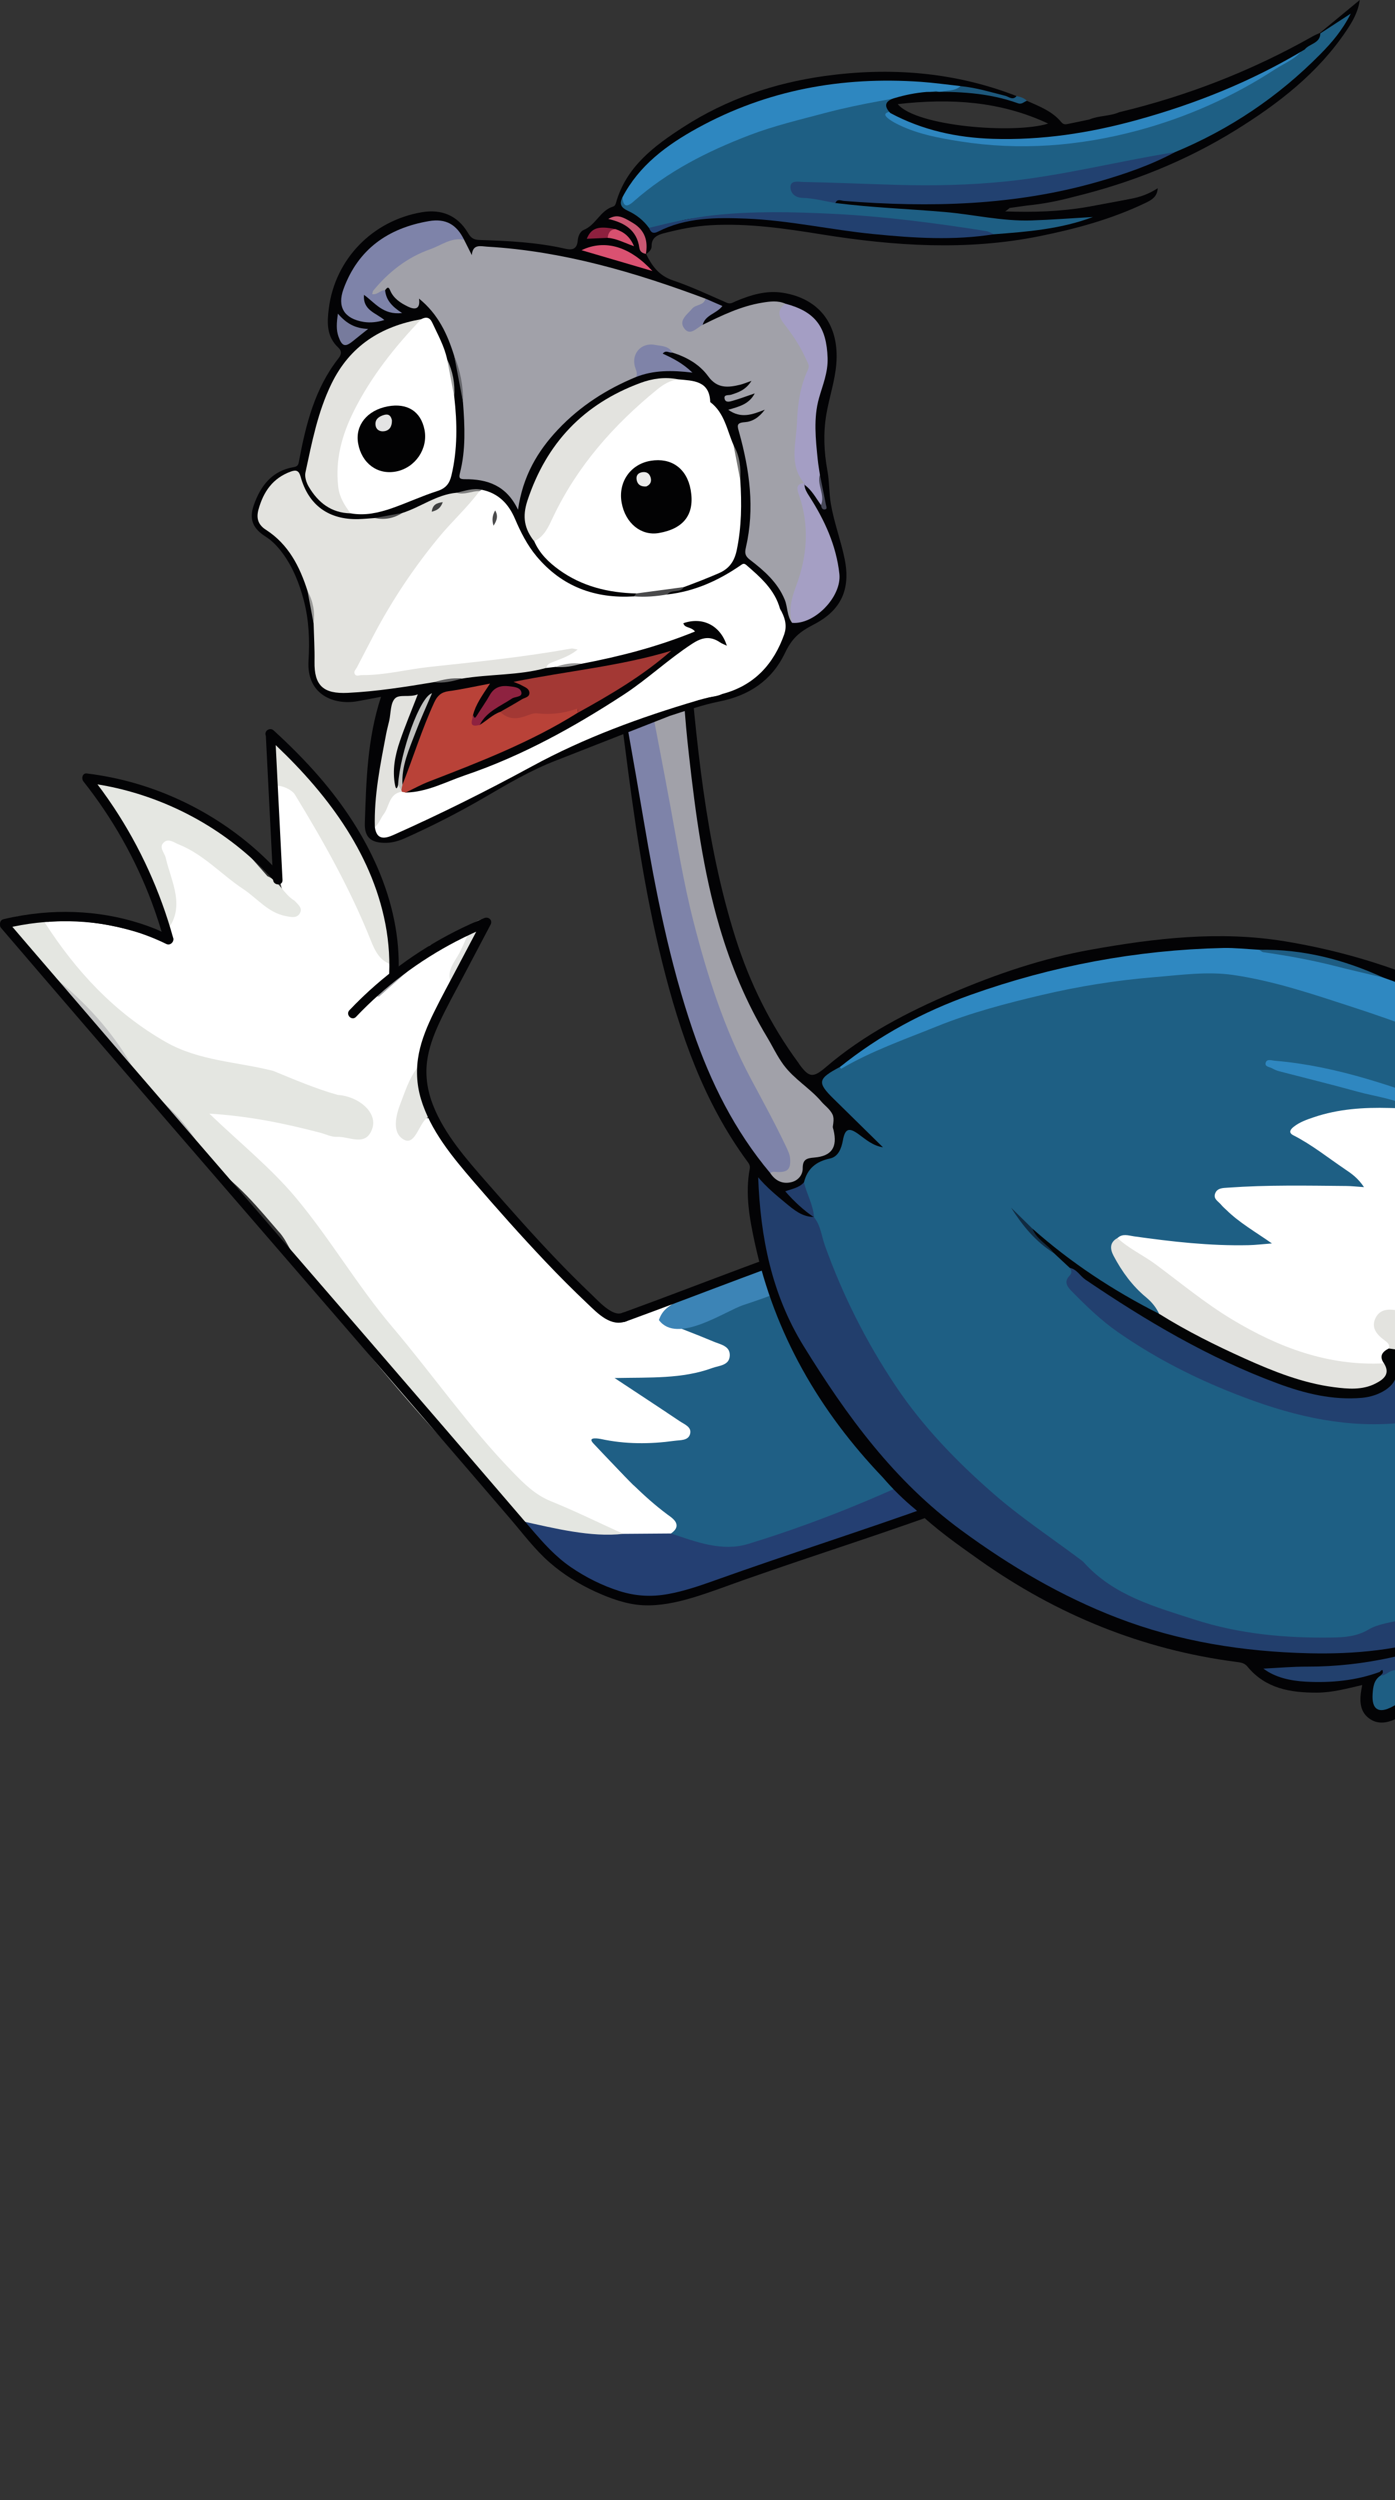 <svg width="139" height="249" viewBox="0 0 139 249" fill="none" xmlns="http://www.w3.org/2000/svg">
<rect x="0" y="0" width="139" height="249" fill="#333333" stroke="none"/>
<g clip-path="url(#clip0_1_371)">
<path d="M30.372 126.381C29.098 125.387 28.801 123.715 27.711 122.592C25.695 120.254 23.733 117.857 21.107 116.135C20.647 115.817 20.292 115.375 19.855 115.032C18.363 112.93 16.619 111.044 14.783 109.238C14.253 108.836 14.013 108.195 13.528 107.752C13.351 107.559 13.221 107.338 13.131 107.092C12.886 106.622 12.586 106.182 12.359 105.7C9.953 102.915 7.709 99.989 4.903 97.569C4.088 96.811 3.386 95.951 2.651 95.122C1.897 94.272 0.425 92.918 0.915 91.847C1.389 90.809 3.371 91.425 4.373 91.422C6.889 94.053 9.026 97.04 11.717 99.499C15.17 102.659 19.18 104.776 23.938 105.315C24.943 105.429 25.967 105.569 26.907 106.003C28.926 107.551 31.322 107.082 33.311 108.699C33.318 108.401 33.531 108.766 33.878 108.57C35.662 108.155 36.617 109.206 37.274 110.58C38.221 112.555 37.331 113.929 35.102 113.998C33.453 114.05 31.902 113.477 30.315 113.144C27.889 112.637 25.5 111.931 22.744 111.834C32.269 119.573 37.984 130.259 45.677 139.332C49.81 144.204 53.633 149.426 60.335 151.158C61.067 151.347 61.769 151.737 62.157 152.477C62.272 153.543 61.374 153.538 60.817 153.476C57.751 153.136 54.588 153.123 51.887 151.285C45.812 145.513 40.26 139.277 35.045 132.738C34.68 132.281 34.166 131.926 34.066 131.295C33.956 131.163 33.843 131.032 33.733 130.902C32.516 129.466 31.114 128.167 30.375 126.378L30.372 126.381Z" fill="#E4E6E1"/>
<path d="M16.484 92.605C16.717 92.622 15.842 91.055 16.077 91.072C16.994 91.32 16.822 92.299 17.294 92.851C17.531 93.445 18.201 94.379 17.459 94.597C16.287 94.943 15.168 94.329 14.59 93.104C14.605 92.863 14.618 92.625 14.633 92.384C16.047 92.558 16.18 93.03 16.487 92.605H16.484Z" fill="#7B7D83"/>
<path d="M14.588 93.102C15.517 93.544 15.43 93.134 16.904 93.837C16.169 92.893 16.839 93.298 16.492 92.851C17.239 90.473 16.714 88.19 15.99 85.917C15.737 85.124 15.32 84.203 16.152 83.576C16.909 83.007 17.824 83.373 18.568 83.763C21.512 85.308 23.881 87.663 26.622 89.492C27.192 89.872 27.794 90.933 28.623 89.77C28.346 89.007 27.859 88.317 27.931 87.462C26.929 86.583 27.319 85.407 27.399 84.379C27.554 82.386 27.219 80.091 27.486 78.108C28.893 77.286 29.903 78.921 30.387 79.636C33.059 83.581 35.222 87.802 37.087 92.175C37.686 93.586 38.383 94.925 39.45 96.048C39.698 97.678 38.136 98.053 37.386 98.987C36.572 99.539 36.102 100.485 35.33 101.089C36.239 100.341 36.852 99.256 37.839 98.592C39.633 97.107 41.192 95.482 43.079 94.1C44.285 93.39 45.442 92.975 46.739 92.421C48.296 92.94 47.107 93.238 46.882 93.929C46.419 95.343 45.248 96.53 45.545 98.182C43.873 100.471 42.926 102.652 42.299 105.723C41.022 107.688 40.083 109.844 40.325 112.54C41.419 112.371 41.994 110.826 43.228 111.546C44.678 113.275 46.234 115.449 47.936 117.236C50.282 119.896 52.644 122.54 55 125.188C56.792 126.945 58.313 128.803 60.297 130.338C61.492 131.956 63.336 130.276 64.66 130.497C65.13 130.627 65.582 130.806 66.052 130.94C67.696 131.417 69.266 132.09 70.837 132.753C71.862 133.186 73.089 133.63 73.061 134.932C73.029 136.42 71.592 136.704 70.487 137.019C68.194 137.675 65.827 137.948 63.309 137.817C64.688 138.805 66.045 139.63 67.314 140.577C68.116 141.176 69.26 141.725 68.898 142.927C68.551 144.08 67.284 144.023 66.294 144.187C64.333 144.515 62.377 144.296 60.442 144.092C61.085 145.789 62.474 146.773 63.848 147.774C64.768 148.515 65.63 149.317 66.522 150.082C67.279 150.731 68.116 151.429 67.461 152.629C65.692 153.533 63.908 153.796 62.094 152.751C59.698 151.66 57.331 150.495 54.893 149.508C53.321 148.872 52.234 147.777 51.095 146.607C46.702 142.087 43.121 136.902 39.058 132.11C35.625 128.06 32.919 123.404 29.518 119.325C27.022 116.334 23.918 113.839 20.86 110.908C24.828 111.149 28.358 111.884 31.859 112.796C32.436 112.945 33.019 113.25 33.586 113.221C34.813 113.159 36.489 114.286 37.109 112.349C37.604 110.811 35.785 109.188 33.651 109.044C31.444 108.421 29.34 107.519 27.227 106.652C23.646 105.738 19.85 105.673 16.519 103.775C11.417 100.863 7.571 96.722 4.445 91.847C7.929 91.422 11.277 92.088 14.583 93.092L14.588 93.102Z" fill="white"/>
<path d="M62.094 152.758C63.683 152.745 65.272 152.733 66.862 152.721C67.291 152.79 67.731 152.532 68.129 152.659C73.598 154.42 78.329 152.023 83.121 150.02C86.979 148.41 90.867 146.867 94.623 145.024C95.535 144.577 96.46 144.092 97.541 144.211C97.999 144.706 98.441 145.213 98.913 145.69C100.183 146.967 99.843 147.744 98.259 148.452C96.27 149.339 94.118 149.921 92.182 150.922C89.993 151.295 87.981 152.085 86.042 153.076C84.885 153.16 83.876 153.603 82.881 154.224C77.412 155.18 72.676 158.102 67.174 158.994C64.181 159.481 61.122 159.645 58.818 157.369C57.179 156.08 56.262 156.735 53.833 153.297C53.403 152.755 52.591 152.075 52.161 151.531C55.215 152.196 58.888 153.128 62.094 152.758Z" fill="#243F72"/>
<path d="M13.088 106.033C10.485 103.094 7.881 100.155 5.277 97.216C8.403 99.698 11.069 102.58 13.088 106.033Z" fill="#C3C4C4"/>
<path d="M20.225 114.761C18.408 112.714 16.592 110.669 14.775 108.622C17.069 110.249 18.888 112.294 20.225 114.761Z" fill="#BABBBC"/>
<path d="M97.541 144.211C90.14 148.033 82.511 151.334 74.54 153.764C71.952 154.554 69.358 153.56 66.862 152.721C68.099 151.844 66.942 151.158 66.502 150.83C65.275 149.918 64.233 148.977 63.156 147.938C61.909 146.728 61.007 145.655 59.923 144.522C59.58 144.164 59.23 143.752 59.845 143.305C62.289 143.839 64.75 143.831 67.214 143.491C67.789 143.411 68.568 143.491 68.758 142.823C68.958 142.122 68.206 141.859 67.734 141.543C65.702 140.177 63.653 138.835 61.239 137.24C64.815 137.166 67.981 137.337 70.98 136.239C71.647 135.995 72.669 135.998 72.716 135.014C72.764 134.043 71.787 133.899 71.12 133.618C69.316 132.86 67.479 132.174 65.657 131.459C65.505 129.404 67.169 129.794 68.323 129.496C69.938 130.408 71.564 130.224 73.234 129.608C77.067 128.197 80.892 126.761 84.72 125.337C85.975 124.87 87.224 124.167 88.643 124.801C90.442 131.799 93.511 138.222 97.544 144.207L97.541 144.211Z" fill="#1F5F85"/>
<path d="M88.641 124.806C83.673 126.212 78.971 128.366 74.078 129.968C72.261 130.562 67.461 133.926 65.655 131.464C65.762 130.251 68.381 129.25 68.528 129.022C74.55 126.373 80.717 124.177 87.254 123.143C88.803 122.801 88.521 123.968 88.641 124.803V124.806Z" fill="#3C84B6"/>
<path d="M29.345 89.695C29.668 90.066 30.198 90.421 29.87 90.97C29.56 91.489 28.953 91.323 28.468 91.231C26.704 90.895 25.63 89.462 24.235 88.54C22.061 87.104 20.292 85.089 17.809 84.098C17.351 83.914 16.827 83.489 16.377 83.852C15.752 84.356 16.387 84.893 16.512 85.43C17.084 87.899 18.593 90.386 16.492 92.853C16.354 92.259 16.214 91.666 16.077 91.072C14.755 86.605 12.354 81.524 9.148 77.885C9.915 77.007 11.996 78.178 12.756 78.384C17.264 79.611 21.022 82.185 24.648 84.987C25.312 85.745 25.977 86.501 26.644 87.258C27.834 87.755 28.276 89.069 29.345 89.698V89.695Z" fill="#E5E7E2"/>
<path d="M32.316 78.354C34.315 80.23 35.47 82.682 36.859 84.97C37.731 88.347 39.498 91.479 39.598 95.062L39.593 94.98C39.555 95.39 39.78 95.894 39.188 96.108C37.861 95.782 37.376 94.736 36.924 93.603C34.895 88.528 32.221 83.78 29.378 79.124C29.088 78.652 28.066 78.165 27.466 78.27C27.431 77.177 27.251 76.203 27.216 75.112C28.996 74.903 30.142 76.508 30.925 77.502C31.327 77.887 31.527 78.598 32.316 78.357V78.354Z" fill="#E5E6E1"/>
<path d="M30.272 77.47C29.191 76.841 28.953 75.196 27.411 75.119C27.364 74.677 26.909 73.574 27.909 74.29C28.931 75.022 30.015 76.026 30.272 77.47Z" fill="#E5E6E1"/>
<path d="M42.164 105.685C41.857 107.668 41.534 109.303 42.746 111.203C41.762 111.643 41.444 114.165 40.235 113.494C39.026 112.823 39.43 111.111 39.92 109.847C40.49 108.373 40.955 106.826 42.164 105.685Z" fill="#E4E5E1"/>
<path d="M47.104 91.989C48.303 91.191 48.446 91.681 47.954 92.727C47.079 94.587 46.374 96.538 45.097 98.19C44.253 96.794 45.332 95.83 45.865 94.731C46.302 93.83 46.692 92.903 47.102 91.989H47.104Z" fill="#E4E5E3"/>
<path d="M37.556 98.885C39.328 97.298 41.102 95.713 42.874 94.125C43.124 94.108 43.373 94.091 43.626 94.073C41.677 95.797 39.725 97.524 37.776 99.248C37.581 99.256 37.484 99.204 37.484 99.094C37.484 99 37.509 98.93 37.559 98.885H37.556Z" fill="#A2A3A7"/>
<path d="M59.843 143.307C60.035 145.496 62.367 146.172 63.154 147.938C61.614 146.375 60.432 145.143 59.116 143.742C58.431 143.011 59.843 143.307 59.843 143.307Z" fill="#1F5F85"/>
<path d="M64.428 130.766C65.655 129.822 67.159 129.238 68.693 129.096C68.548 129.265 67.894 129.121 67.749 129.292C66.979 130.06 66.09 130.167 65.655 131.461C65.088 131.608 64.663 131.151 64.428 130.766Z" fill="white"/>
<path d="M77.149 125.101C73.249 126.522 69.376 128.015 65.487 129.469C64.346 129.896 63.201 130.318 62.054 130.736C61.814 130.823 61.647 131.034 61.709 131.297C61.762 131.521 62.037 131.727 62.274 131.64C66.175 130.219 70.048 128.726 73.936 127.273C75.078 126.845 76.222 126.423 77.369 126.005C77.609 125.919 77.776 125.707 77.714 125.444C77.661 125.22 77.386 125.014 77.149 125.101Z" fill="#030305"/>
<path d="M61.997 130.748C61.507 130.955 60.962 130.646 60.565 130.376C59.975 129.971 59.473 129.429 58.958 128.937C57.744 127.777 56.554 126.592 55.395 125.377C53.029 122.905 50.762 120.336 48.508 117.762C46.464 115.427 44.276 112.957 43.136 110.031C42.601 108.662 42.371 107.208 42.549 105.745C42.714 104.403 43.199 103.106 43.763 101.887C44.498 100.299 45.355 98.766 46.172 97.221C47.077 95.507 47.981 93.792 48.886 92.078C49.116 91.643 48.678 91.261 48.256 91.432C44.308 93.04 40.64 95.303 37.431 98.1C36.519 98.895 35.647 99.733 34.815 100.61C34.403 101.044 35.055 101.713 35.47 101.275C38.356 98.234 41.737 95.683 45.465 93.745C46.522 93.196 47.604 92.697 48.708 92.249L48.079 91.604C47.231 93.209 46.384 94.813 45.537 96.418C44.765 97.882 43.968 99.333 43.239 100.818C42.596 102.128 42.017 103.489 41.734 104.925C41.439 106.436 41.502 107.969 41.942 109.444C42.881 112.587 45.09 115.238 47.197 117.685C49.518 120.381 51.887 123.047 54.333 125.628C55.697 127.069 57.102 128.475 58.543 129.839C59.565 130.808 60.887 132.219 62.441 131.563C62.674 131.464 62.739 131.133 62.624 130.93C62.491 130.691 62.221 130.649 61.987 130.748H61.997Z" fill="#030305"/>
<path d="M26.592 73.39C31.917 78.247 36.642 84.145 38.251 91.298C38.671 93.164 38.856 95.069 38.778 96.98C38.753 97.581 39.69 97.601 39.715 97.002C40.018 89.661 36.527 82.814 31.814 77.37C30.397 75.733 28.861 74.2 27.261 72.739C26.819 72.337 26.145 72.985 26.592 73.39Z" fill="#030305"/>
<path d="M26.479 73.087C26.724 77.932 26.969 82.776 27.214 87.621C27.244 88.217 28.181 88.242 28.151 87.643C27.906 82.799 27.661 77.954 27.416 73.109C27.386 72.513 26.449 72.488 26.479 73.087Z" fill="#030305"/>
<path d="M27.899 86.987C24.046 82.727 18.968 79.591 13.433 77.999C11.869 77.549 10.27 77.229 8.656 77.03C8.203 76.973 8.086 77.539 8.311 77.822C11.187 81.45 13.503 85.534 15.123 89.865C15.58 91.089 15.982 92.332 16.332 93.589C16.492 94.165 17.404 93.949 17.244 93.37C15.972 88.794 13.986 84.411 11.362 80.444C10.617 79.318 9.82 78.227 8.983 77.169L8.638 77.962C14.163 78.645 19.5 80.925 23.821 84.414C25.04 85.397 26.182 86.478 27.232 87.638C27.634 88.083 28.306 87.432 27.901 86.987H27.899Z" fill="#030305"/>
<path d="M17.039 93.206C13.043 91.231 8.491 90.508 4.063 90.93C2.811 91.049 1.572 91.251 0.35 91.544C-0.237 91.686 -0.017 92.59 0.57 92.451C4.71 91.462 9.115 91.487 13.206 92.699C14.36 93.042 15.482 93.477 16.562 94.008C17.099 94.274 17.581 93.474 17.041 93.209L17.039 93.206Z" fill="#030305"/>
<path d="M0.117 92.428C5.737 98.99 11.377 105.531 17.024 112.07C22.646 118.58 28.276 125.084 33.903 131.593C39.55 138.127 45.193 144.666 50.817 151.223C52.087 152.703 53.286 154.316 54.76 155.603C56.117 156.788 57.666 157.757 59.306 158.507C60.792 159.185 62.401 159.779 64.048 159.866C65.7 159.953 67.359 159.603 68.933 159.138C70.677 158.624 72.376 157.963 74.088 157.359C75.962 156.701 77.841 156.057 79.723 155.421C83.336 154.201 86.959 153.009 90.56 151.749C91.552 151.404 92.541 151.054 93.528 150.698C94.091 150.497 93.876 149.588 93.309 149.791C85.982 152.425 78.556 154.773 71.225 157.394C69.695 157.94 68.146 158.47 66.539 158.758C64.883 159.053 63.321 158.964 61.719 158.455C60.008 157.911 58.378 157.096 56.899 156.085C55.333 155.014 54.143 153.67 52.919 152.244C47.379 145.782 41.822 139.337 36.26 132.897C30.677 126.435 25.09 119.981 19.505 113.521C13.941 107.082 8.383 100.639 2.841 94.18C2.156 93.38 1.472 92.582 0.787 91.782C0.397 91.325 -0.272 91.979 0.117 92.433V92.428Z" fill="#030305"/>
<path d="M68.786 62.655C68.528 62.985 68.476 63.313 68.511 63.688C69.388 73.731 70.235 83.782 73.306 93.464C74.72 97.921 76.782 102.093 79.578 105.879C79.603 105.911 79.618 105.951 79.643 105.986C80.625 107.34 81.027 107.362 82.309 106.262C86.05 103.059 90.365 100.823 94.865 98.895C99.331 96.985 103.906 95.437 108.703 94.577C115.105 93.432 121.527 92.679 128.024 93.745C136.897 95.204 145.07 98.401 152.544 103.395C155.635 105.462 158.716 107.546 161.552 109.939C164.326 112.281 167.074 114.672 169.546 117.347C175.313 123.596 180.365 130.338 183.951 138.082C184.835 139.993 185.61 141.958 185.81 144.072C185.882 144.828 186.772 145.228 186.585 146.117C183.494 143.831 179.883 143.394 176.142 142.833C176.607 143.63 176.899 144.343 176.45 145.156C176.017 145.936 175.385 146.447 174.541 146.604C173.948 146.713 173.951 146.999 174.013 147.446C174.066 147.814 174.111 148.162 174.303 148.505C178.454 155.955 182.594 163.414 186.737 170.869C189.458 175.766 192.187 180.658 194.885 185.57C195.205 186.151 195.565 186.556 196.205 186.78C196.727 186.964 197.084 186.862 197.374 186.434C198.943 184.121 201.047 182.246 202.699 180.005C204.306 177.826 206.255 175.918 207.689 173.607C207.911 173.25 208.109 172.907 208.159 172.482C208.416 170.315 209.503 168.609 211.162 167.237C213.226 165.53 215.575 164.47 218.281 164.328C220.5 164.211 222.354 165.056 223.779 166.728C225.885 169.205 226.435 172.062 225.685 175.192C225.508 175.93 224.916 176.353 224.438 176.854C224.173 177.133 223.949 177.322 224.083 177.781C224.951 180.71 223.629 182.996 221.815 185.113C220.678 186.442 219.273 187.436 217.742 188.275C215.503 189.503 213.114 190.412 210.823 191.52C208.881 192.459 207.127 193.714 205.515 195.152C204.148 196.29 202.906 197.547 201.775 198.914C200.94 199.888 200.153 200.906 199.258 201.823C197.089 204.049 194.031 203.502 192.764 200.673C191.912 198.77 191.747 196.72 192.074 194.715C192.414 192.636 191.785 190.832 190.753 189.202C183.299 177.458 176.857 165.16 170.42 152.857C170.273 152.577 170.103 152.308 169.923 152.003C168.651 153.205 167.367 153.844 165.877 152.457C165.802 152.388 165.628 152.343 165.545 152.383C164.063 153.076 163.449 152.134 162.961 150.929C159.471 156.363 154.038 159.076 148.524 161.761C148.956 162.107 149.398 162.393 149.758 162.758C150.982 164.005 150.795 165.866 149.243 166.601C148.434 166.986 148.636 167.294 148.968 167.751C151.102 170.698 152.469 174.035 154.036 177.287C159.128 187.865 162.811 198.976 166.754 209.989C167.579 212.295 168.564 214.034 171.302 214.439C172.916 214.677 174.348 215.694 175.643 216.754C176.36 217.236 176.952 217.848 177.469 218.531C178.486 220.235 178.331 221.467 176.622 223.144C174.925 224.809 173.089 226.329 171.157 227.728C170.822 227.972 170.533 228.272 170.223 228.548C169.048 229.497 168.011 230.583 167.042 231.733C164.82 233.582 163.828 236.153 162.801 238.727C161.61 241.721 160.225 244.58 157.756 246.838C155.515 248.888 153.074 249.544 150.23 248.493C149.621 248.267 149.223 248.404 148.651 248.592C146.962 249.151 145.248 249.007 143.539 248.451C141.122 247.663 139.778 245.984 139.451 243.566C138.981 240.071 139.845 236.868 141.964 234.016C142.492 233.336 143.069 232.702 143.788 232.213C144.503 231.557 145.385 231.204 146.285 230.911C150.483 229.542 154.276 227.487 157.522 224.479C158.576 223.641 159.506 222.677 160.355 221.639C162.864 219.8 162.911 217.718 161.842 214.836C157.137 202.161 151.939 189.699 146.215 177.451C144.858 174.549 143.611 171.595 142.232 168.484C141.662 169.058 141.157 169.518 140.71 170.03C140.26 170.544 139.708 170.897 139.108 171.18C138.204 171.605 137.257 171.771 136.395 171.118C135.585 170.504 135.48 169.6 135.59 168.658C135.617 168.415 135.672 168.174 135.732 167.814C134.213 168.166 132.761 168.564 131.247 168.571C128.593 168.586 126.102 168.174 124.293 165.973C123.993 165.607 123.603 165.563 123.191 165.511C113.798 164.293 105.295 160.807 97.609 155.372C95.395 153.804 93.154 152.234 91.205 150.318C90.033 149.354 88.958 148.293 87.971 147.146C81.609 140.492 77.167 132.805 75.208 123.774C74.68 121.345 74.24 118.905 74.703 116.416C74.77 116.055 74.62 115.884 74.453 115.653C70.098 109.72 67.759 102.935 66 95.904C64.193 88.677 63.154 81.32 62.219 73.944C62.174 73.582 62.122 73.219 62.047 72.65" fill="#030305"/>
<path d="M148.244 149.809C148.326 150.606 149.001 150.698 149.573 150.892C151.147 151.419 152.784 151.173 154.393 151.257C155.415 151.386 156.467 151.222 157.472 151.553C157.829 151.67 158.289 151.717 158.406 152.087C158.559 152.567 158.096 152.805 157.776 153.054C154.146 155.878 150.163 158.092 145.847 159.687C143.471 160.566 140.98 161.138 138.604 161.98C129.718 165.123 121.455 162.733 113.211 159.565C110.857 158.661 109.103 156.991 107.177 155.488C102.994 152.226 98.668 149.168 94.915 145.369C90.487 140.89 87.052 135.774 84.343 130.142C83.249 127.864 82.376 125.494 81.489 123.133C81.257 122.517 81.055 121.881 81.087 121.203L81.105 121.228C80.735 120.078 79.828 119.081 80.11 117.747C80.448 116.391 81.302 115.673 82.696 115.377C83.518 115.203 83.836 114.398 83.986 113.576C84.201 112.378 84.6 112.259 85.565 112.967C86.285 113.494 86.967 114.1 87.981 114.262C86.34 112.649 84.698 111.037 83.056 109.424C81.4 107.797 81.475 107.432 83.706 106.254C87.089 104.031 90.932 102.801 94.668 101.38C97.999 100.113 101.479 99.27 104.975 98.515C109.615 97.511 114.311 96.992 119.041 96.699C121.904 96.523 124.668 96.985 127.399 97.76C134.031 99.643 140.6 101.715 146.887 104.56C152.879 107.273 158.579 110.465 163.576 114.798C164.486 115.588 165.395 116.527 166.74 116.647C174.678 124.296 180.668 133.238 184.905 143.707C182.034 142.477 179.288 141.916 176.29 142.095C176.832 140.534 177.179 139.061 176.822 137.531C176.692 136.972 176.585 136.38 176.317 135.884C175.852 135.021 175.515 134.164 175.275 133.19C174.875 131.553 173.379 131.061 171.827 130.83C172.767 131.561 174.198 131.707 174.568 133.101C174.108 134.515 172.891 135.297 171.864 136.209C170.443 137.471 168.813 138.457 167.014 139.098C166.007 139.459 165.183 139.923 164.933 141.044C164.81 141.113 164.576 141.195 164.583 141.252C164.618 141.553 164.93 141.461 165.113 141.563C165.553 142.159 164.99 142.457 164.693 142.765C164.083 143.394 163.689 144.075 163.806 144.974C163.906 145.737 163.416 146.087 162.829 146.378C159.123 148.221 155.303 149.451 151.082 148.604C150.84 148.554 150.583 148.562 150.343 148.5C149.171 148.189 148.404 148.507 148.241 149.801L148.244 149.809Z" fill="#1E5F84"/>
<path d="M81.09 121.206C81.782 122.025 81.854 123.104 82.197 124.05C83.976 129.004 86.317 133.658 89.248 138.035C91.957 142.082 95.325 145.556 98.963 148.733C101.709 151.136 104.785 153.165 107.714 155.362C107.814 155.436 107.914 155.513 107.996 155.605C110.965 158.907 115.075 160.022 119.091 161.314C123.519 162.738 128.086 163.153 132.706 163.083C133.958 163.066 135.18 162.989 136.375 162.281C137.369 161.692 138.656 161.585 139.818 161.28C145.887 159.694 151.527 157.18 156.65 153.558C157.214 153.158 157.602 152.542 158.551 152.336C157.074 151.491 155.61 151.869 154.398 151.255C157.044 150.733 159.735 150.375 162.177 149.126C163.289 148.557 164.311 147.854 165.073 146.84C165.17 146.711 165.285 146.525 165.26 146.39C164.91 144.49 166.517 144.142 167.639 143.434C168.439 142.93 168.983 142.298 168.863 141.32C168.811 140.897 168.963 140.694 169.306 140.574C171.587 139.784 173.226 138.147 174.815 136.445C176 136.835 175.7 137.769 175.553 138.587C175.458 139.123 175.075 139.578 174.631 139.874C172.537 141.277 171.557 143.501 170.37 145.561C169.136 147.705 167.617 149.565 165.5 150.902C165.073 151.173 164.648 151.414 164.126 151.406C163.596 150.808 163.679 149.948 163.251 149.235C162.217 151.995 159.933 153.536 157.801 155.143C153.526 158.368 148.923 161.051 143.828 162.827C139.491 164.34 134.998 164.755 130.453 164.651C123.896 164.499 117.484 163.486 111.332 161.121C105.73 158.967 100.635 155.958 95.797 152.41C89.086 147.491 84.348 140.984 80.065 134.043C76.894 128.902 75.767 123.228 75.547 117.248C76.362 118.222 77.324 119.017 78.281 119.809C79.101 120.488 79.925 121.191 81.087 121.201L81.09 121.206Z" fill="#223E6C"/>
<path d="M166.742 116.649C165.952 117.255 165.405 116.607 164.888 116.219C163.139 114.912 161.45 113.529 159.71 112.209C156.242 109.581 152.402 107.586 148.496 105.685C144.038 103.516 139.403 101.802 134.705 100.274C130.822 99.01 126.922 97.685 122.866 97.097C120.285 96.722 117.654 97.104 115.045 97.315C111.242 97.626 107.481 98.225 103.778 99.099C100.25 99.931 96.737 100.851 93.356 102.217C90.138 103.519 86.852 104.659 83.843 106.423C83.826 106.433 83.763 106.401 83.741 106.371C83.718 106.341 83.718 106.294 83.708 106.252C87.626 103.114 91.972 100.764 96.714 99.079C104.85 96.185 113.221 94.61 121.854 94.411C123.056 94.384 124.261 94.525 125.463 94.587C129.693 95.037 133.831 95.902 137.834 97.358C142.811 99.077 147.274 101.782 151.692 104.552C156.827 107.772 161.587 111.481 165.902 115.737C166.195 116.026 166.465 116.341 166.742 116.644V116.649Z" fill="#2F88C1"/>
<path d="M64.59 68.677C65.495 67.015 66.717 65.582 67.971 63.823C67.949 67.815 68.236 71.512 68.648 75.199C69.3 80.993 70.058 86.769 71.717 92.386C72.844 96.207 74.371 99.864 76.43 103.285C76.979 104.197 77.421 105.161 78.066 106.038C79.138 107.494 80.72 108.376 81.859 109.728C82.072 109.981 82.339 110.187 82.559 110.433C83.076 111.009 83.131 111.283 82.984 112.185C82.966 112.296 83.026 112.423 83.054 112.542C83.459 114.249 82.886 115.139 81.122 115.283C80.325 115.347 79.978 115.501 79.983 116.366C79.988 117.014 79.53 117.561 78.878 117.727C77.979 117.958 77.254 117.598 76.744 116.823C76.762 116.642 76.854 116.522 77.032 116.468C78.561 116.008 78.716 115.722 77.981 114.247C76.492 111.253 74.82 108.351 73.398 105.325C70.228 98.575 68.486 91.4 67.162 84.118C66.344 79.611 65.382 75.134 64.6 70.62C64.488 69.964 64.346 69.326 64.59 68.675V68.677Z" fill="#A1A1A9"/>
<path d="M64.59 68.677C65.33 72.558 66.085 76.433 66.802 80.319C67.504 84.128 68.121 87.951 69.081 91.708C70.47 97.146 72.159 102.463 74.83 107.459C76.03 109.703 77.261 111.941 78.349 114.247C78.526 114.624 78.701 114.989 78.731 115.412C78.801 116.425 78.488 116.763 77.449 116.721C77.199 116.711 76.959 116.634 76.747 116.825C73.209 112.617 70.805 107.8 69.043 102.639C66.709 95.81 65.332 88.756 64.131 81.663C63.626 78.689 63.111 75.718 62.581 72.749C62.499 72.287 62.456 71.885 62.744 71.46C63.366 70.538 63.838 69.517 64.593 68.68L64.59 68.677Z" fill="#7E83A9"/>
<path d="M148.129 162.554C148.621 163.098 149.286 163.516 149.403 164.328C149.481 164.86 149.373 165.329 148.898 165.627C148.549 165.843 148.166 166.04 147.749 165.737C147.497 165.553 146.989 165.175 146.972 165.347C146.894 166.144 145.603 166.025 145.832 167.026C145.96 167.575 146.275 168.405 145.575 168.698C144.905 168.979 144.388 168.303 143.908 167.856C143.726 167.687 143.524 167.528 143.384 167.329C142.866 166.594 142.389 166.8 141.997 167.409C141.202 168.641 139.958 169.307 138.733 169.968C137.354 170.71 136.669 170.238 136.769 168.708C136.817 168.005 136.894 167.297 137.579 166.86C138.191 166.281 138.941 166.035 139.753 165.834C142.132 165.245 144.346 164.219 146.512 163.096C147.027 162.83 147.519 162.517 148.131 162.554H148.129Z" fill="#1E5E83"/>
<path d="M148.129 162.554C145.195 164.246 142.152 165.684 138.806 166.365C138.339 166.46 138.059 166.889 137.577 166.86C137.651 166.76 137.786 166.663 137.789 166.564C137.806 166.062 137.527 166.489 137.477 166.509C135.105 167.379 132.641 167.607 130.148 167.481C128.573 167.401 127.052 167.058 125.887 166.179C127.279 166.112 128.778 165.975 130.275 165.98C135.997 165.995 141.427 164.671 146.692 162.554C147.172 162.36 147.649 161.943 148.126 162.557L148.129 162.554Z" fill="#22406D"/>
<path d="M137.831 97.36C136.24 96.98 134.643 96.62 133.056 96.215C130.69 95.611 128.294 95.181 125.88 94.831C125.73 94.808 125.6 94.672 125.46 94.59C129.813 94.508 133.906 95.559 137.831 97.36Z" fill="#1E5D83"/>
<path d="M80.11 117.747C80.373 118.927 81.045 119.991 81.105 121.228C80.058 120.52 79.143 119.668 78.244 118.647C78.931 118.391 79.64 118.291 80.108 117.747H80.11Z" fill="#223E6C"/>
<path d="M145.67 111.293C145.702 112.115 146.34 111.601 146.68 111.745C148.174 111.715 149.503 112.314 150.815 112.89C153.931 114.262 156.867 115.941 159.491 118.13C160.348 118.989 161.222 119.829 162.084 120.681C162.996 121.737 163.806 122.833 163.461 124.356C163.024 124.947 162.327 124.974 161.7 125.161C157.277 126.475 152.784 126.443 148.256 125.889C147.482 125.794 146.477 125.355 145.995 126.289C145.535 127.181 146.492 127.648 146.972 128.229C147.207 128.515 147.497 128.776 147.374 129.205C147.099 129.618 146.704 129.591 146.285 129.516C147.069 129.635 147.914 129.533 148.574 130.112C148.666 130.897 148.016 130.791 147.587 130.875C145.13 131.352 142.664 131.352 140.195 130.942C139.828 130.88 139.461 130.835 139.091 130.798C138.406 130.731 137.714 130.746 137.382 131.466C137.069 132.142 137.512 132.636 137.954 133.091C138.291 133.436 138.776 133.7 138.574 134.316C138.201 134.798 138.059 135.379 137.861 135.938C137.382 136.276 136.832 136.212 136.297 136.187C130.47 135.903 125.363 133.68 120.637 130.43C117.639 128.368 114.935 125.899 111.764 124.073C111.537 123.941 110.94 123.842 111.345 123.3C111.852 122.82 112.434 123.049 112.999 123.129C116.784 123.66 120.58 124.095 124.413 124.008C125.113 123.993 125.81 123.906 126.737 123.834C125.075 122.671 123.501 121.777 122.212 120.515C122.034 120.341 121.837 120.182 121.684 119.991C121.415 119.653 120.875 119.414 121.075 118.87C121.282 118.301 121.849 118.316 122.342 118.281C126.282 117.998 130.23 118.075 134.176 118.115C134.663 118.12 135.15 118.177 135.912 118.229C135.303 117.315 134.67 116.885 134.038 116.458C132.327 115.305 130.715 114.001 128.861 113.059C128.326 112.786 128.616 112.445 128.921 112.207C129.516 111.742 130.225 111.496 130.932 111.258C133.369 110.44 135.885 110.274 138.431 110.344C139.218 110.366 140.005 110.383 140.792 110.401C142.492 110.294 144.181 110.239 145.665 111.295L145.67 111.293Z" fill="white"/>
<path d="M164.436 125.255C164.536 127.22 163.459 128.641 162.052 129.742C159.813 131.496 157.169 132.323 154.321 132.42C153.616 132.445 153.176 132.634 152.876 133.317C152.332 134.559 151.402 135.526 150.188 136.13C148.391 137.021 146.937 138.597 144.8 138.808C144.583 138.83 144.431 138.932 144.303 139.121C142.776 141.394 140.375 141.725 137.944 141.819C132.402 142.033 127.214 140.515 122.149 138.45C118.349 136.9 114.743 134.999 111.372 132.654C109.663 131.464 108.191 130.023 106.742 128.55C106.31 128.11 106.007 127.618 106.572 127.049C106.824 126.796 106.782 126.537 106.592 126.271C107.027 125.943 107.289 126.331 107.564 126.53C113.716 130.964 120.223 134.768 127.349 137.451C129.845 138.39 132.424 139.031 135.143 138.9C137.369 138.793 138.316 138.112 138.938 135.961C139.193 135.079 139.838 135.213 140.438 135.312C142.844 135.71 145.235 135.757 147.614 135.138C148.381 134.94 149.158 134.751 149.835 134.336C151.092 133.568 152.122 132.617 151.904 130.962C151.772 129.943 152.269 129.675 153.186 129.648C154.853 129.598 156.487 129.26 158.114 128.912C160.625 128.376 162.749 127.193 164.433 125.25L164.436 125.255Z" fill="#22406F"/>
<path d="M164.436 125.255C163.686 126.853 162.344 127.755 160.755 128.383C158.299 129.354 155.74 129.829 153.116 129.963C152.462 129.995 152.067 129.963 152.234 130.88C152.557 132.644 151.522 133.807 150.078 134.549C147.372 135.943 144.453 136.137 141.475 135.789C141.27 135.764 141.062 135.744 140.86 135.697C139.873 135.469 139.116 135.312 139.118 136.845C139.118 138.053 137.407 139.066 135.702 139.213C132.779 139.466 130 138.775 127.309 137.779C120.438 135.238 114.191 131.533 108.159 127.444C107.616 127.076 107.307 126.408 106.594 126.271C106.062 125.774 105.527 125.28 104.995 124.783C104.151 124.242 103.546 123.442 102.826 122.766C102.689 122.637 102.706 122.48 102.874 122.361C106.699 125.752 110.935 128.54 115.498 130.845C116.102 130.711 116.519 131.113 116.982 131.369C121.167 133.685 125.413 135.864 130.033 137.213C131.874 137.749 133.741 138.12 135.687 137.856C136.954 137.685 137.789 137.133 137.904 135.779C137.394 135.066 137.726 134.624 138.391 134.291C139.968 133.918 141.477 134.582 143.036 134.592C145.13 134.604 147.164 134.395 149.106 133.563C149.733 133.295 150.243 132.89 150.643 132.348C151.005 131.859 151.185 131.287 150.972 130.716C150.742 130.1 150.13 130.341 149.663 130.311C149.248 130.284 148.833 130.301 148.451 130.105C147.459 129.807 146.367 129.936 145.09 129.382C146.017 129.315 146.612 129.27 147.209 129.228C149.416 128.587 151.722 128.835 153.963 128.465C155.76 128.169 157.537 127.859 159.283 127.312C160.977 126.783 162.327 125.894 163.259 124.388C163.459 123.059 162.779 122.05 162.032 121.066C161.172 120.016 160.213 119.064 159.138 118.229C155.35 115.37 151.272 113.064 146.674 111.742C147.212 110.98 147.881 111.549 148.409 111.673C152.347 112.594 155.78 114.585 159.078 116.828C160.663 117.904 162.054 119.188 163.199 120.734C164.203 122.09 164.686 123.566 164.428 125.253L164.436 125.255Z" fill="#030405"/>
<path d="M137.904 135.779C138.566 136.84 137.854 137.382 137.057 137.787C135.74 138.46 134.313 138.333 132.911 138.149C129.795 137.74 126.909 136.592 124.073 135.317C121.13 133.995 118.241 132.559 115.5 130.845C115.19 130.197 114.77 129.673 114.196 129.198C112.826 128.065 111.787 126.637 110.96 125.071C110.615 124.42 110.53 123.74 111.347 123.297C112.486 124.358 113.916 125.002 115.163 125.926C117.671 127.787 120.08 129.789 122.771 131.407C127.429 134.209 132.352 136.055 137.904 135.777V135.779Z" fill="#E3E3DF"/>
<path d="M145.67 111.293C144.101 110.704 142.407 110.773 140.797 110.398C139.076 109.417 137.107 109.231 135.243 108.714C132.651 107.996 130.038 107.36 127.437 106.682C127.199 106.619 126.969 106.51 126.752 106.393C126.487 106.249 125.97 106.237 126.127 105.802C126.26 105.437 126.704 105.613 127.024 105.641C133.339 106.167 139.216 108.331 145.083 110.495C145.508 110.652 146.105 110.565 146.42 111.156C146.145 111.206 145.907 111.25 145.67 111.295V111.293Z" fill="#2F87C0"/>
<path d="M102.874 122.363C103.281 123.432 104.363 123.911 104.995 124.783C103.181 123.66 101.879 122.048 100.742 120.269C101.452 120.967 102.164 121.665 102.874 122.363Z" fill="#112B41"/>
<path d="M148.451 130.107C149.211 129.829 149.99 130.1 150.76 130.025C151.292 129.973 151.34 130.356 151.392 130.738C151.56 131.923 150.917 132.992 149.576 133.677C147.447 134.761 145.145 134.997 142.811 134.855C141.332 134.766 139.863 134.49 138.391 134.296C138.501 133.896 138.249 133.7 137.969 133.494C137.192 132.922 136.565 132.222 137.084 131.218C137.529 130.358 138.394 130.348 139.253 130.507C142.129 131.036 145.005 131.111 147.889 130.552C148.161 130.5 148.516 130.577 148.454 130.112L148.451 130.107Z" fill="#E3E3DF"/>
<path d="M55.495 75.703C52.819 76.734 50.54 78.103 48.248 79.435C45.71 80.911 43.099 82.245 40.42 83.447C39.803 83.725 39.156 83.927 38.501 83.939C37.111 83.966 36.299 83.517 36.352 81.981C36.492 77.788 36.587 73.599 37.966 69.395C37.022 69.572 36.299 69.716 35.575 69.843C33.353 70.233 30.53 69.251 30.74 65.805C30.862 63.783 30.792 61.773 30.27 59.793C29.823 58.103 29.198 56.506 28.151 55.087C27.681 54.451 27.149 53.875 26.474 53.448C25.205 52.643 24.795 51.726 25.285 50.32C25.952 48.399 27.096 46.884 29.273 46.519C29.745 46.439 29.74 46.191 29.803 45.863C30.487 42.238 31.372 38.685 33.721 35.694C34.023 35.309 34.088 34.968 33.703 34.611C32.516 33.51 32.584 32.094 32.766 30.69C33.403 25.786 37.129 21.967 42.037 21.135C43.996 20.802 45.587 21.468 46.604 23.155C46.909 23.662 47.124 23.88 47.804 23.9C50.652 23.99 53.506 24.129 56.3 24.767C57.042 24.936 57.496 24.812 57.566 23.945C57.599 23.535 57.799 23.048 58.164 22.899C59.376 22.405 59.8 20.976 61.067 20.581C61.245 20.526 61.317 20.41 61.367 20.236C62.374 16.618 65.173 14.534 68.111 12.641C72.386 9.886 77.132 8.271 82.152 7.573C88.678 6.666 95.098 7.155 101.295 9.568C100.982 10.375 100.393 9.923 99.945 9.811C98.499 9.446 97.067 9.019 95.572 8.869C90.05 8.094 84.56 8.209 79.116 9.478C74.073 10.656 69.418 12.621 65.435 15.995C64.221 17.023 63.231 18.236 62.416 19.587C62.074 20.136 62.279 20.507 62.796 20.802C63.628 21.279 64.378 21.863 65.01 22.588C65.29 22.762 65.575 22.713 65.847 22.588C68.983 21.143 72.302 21.324 75.617 21.523C80.018 21.786 84.32 22.847 88.718 23.133C92.162 23.356 95.6 23.49 99.036 23.041C102.114 22.693 105.2 22.412 107.302 21.938C103.908 22.623 99.595 22.484 95.295 21.59C93.733 21.264 92.152 21.366 90.58 21.279C88.506 21.165 86.439 20.979 84.383 20.688C83.936 20.626 83.463 20.599 83.156 20.184C83.466 19.354 84.191 19.62 84.745 19.669C87.971 19.965 91.197 20.002 94.433 19.923C102.184 19.731 109.64 18.246 116.719 15.053C123.341 12.077 129.281 8.199 133.866 2.209C133.034 2.611 132.589 3.28 131.832 3.424C131.707 3.419 131.602 3.369 131.52 3.277C132.844 2.184 134.166 1.091 135.49 -0.002C135.333 1.175 134.775 2.134 134.158 3.051C131.315 7.292 127.369 10.335 123.086 12.984C118.094 16.069 112.694 18.213 106.989 19.602C105.453 20.015 103.896 20.318 102.309 20.472C101.747 20.551 101.185 20.631 100.625 20.708C100.07 20.626 99.55 21.063 99.171 20.897C99.383 20.872 99.803 20.822 100.163 21.053C102.921 21.155 105.67 21.078 108.396 20.599C109.84 20.467 111.257 20.196 112.651 19.803C113.593 19.632 114.481 19.317 115.358 18.745C115.31 19.63 114.703 19.938 114.113 20.221C110.767 21.823 107.222 22.787 103.591 23.52C96.342 24.983 89.128 24.509 81.904 23.349C78.234 22.76 74.553 22.216 70.807 22.43C69.221 22.519 67.679 22.832 66.152 23.23C65.522 23.393 64.905 23.657 64.928 24.534C64.935 24.837 64.665 25.128 64.365 25.304C64.201 25.155 64.126 24.961 64.126 24.753C64.133 22.879 62.789 22.28 61.819 21.9C62.716 22.156 63.648 22.988 64.013 24.405C64.093 24.715 64.051 25.08 64.38 25.289C64.953 26.479 65.657 27.451 67.042 27.92C68.876 28.541 70.637 29.373 72.414 30.149C72.801 30.318 73.026 30.116 73.326 29.992C74.833 29.366 76.365 28.892 78.036 29.162C81.694 29.756 83.653 32.41 83.331 36.26C83.189 37.955 82.634 39.557 82.347 41.219C82.017 43.127 82.102 44.998 82.444 46.869C82.644 47.962 82.601 49.068 82.786 50.166C83.104 52.049 83.791 53.828 84.166 55.686C84.775 58.712 83.788 60.787 81.135 62.166C79.593 62.966 78.931 63.554 78.201 65.062C76.869 67.825 74.58 69.286 71.664 69.865C69.985 70.198 68.391 70.772 66.769 71.284L55.5 75.703H55.495Z" fill="#030305"/>
<path d="M102.329 10.042C101.847 10.064 102.871 11.081 101.894 10.728C98.858 9.632 95.705 9.426 92.519 9.436C92.696 9.056 93.066 8.981 93.418 8.879C94.158 8.609 94.97 8.879 95.705 8.579C97.234 8.718 98.693 9.173 100.173 9.543C100.525 9.632 100.912 10.03 101.292 9.57C101.677 9.645 102.044 9.751 102.329 10.045V10.042Z" fill="#1D587C"/>
<path d="M112.646 19.808C111.292 20.41 109.87 20.656 108.391 20.604C109.81 20.338 111.227 20.074 112.646 19.808Z" fill="#030305"/>
<path d="M100.158 21.061C99.73 21.051 99.303 21.043 98.876 21.033C99.43 20.693 99.995 20.512 100.617 20.713C100.465 20.83 100.31 20.944 100.158 21.061Z" fill="#030305"/>
<path d="M46.245 23.881C46.499 24.39 46.757 24.899 47.012 25.408C47.107 24.273 47.881 24.526 48.543 24.566C56.1 25.008 63.256 27.115 70.29 29.741C70.447 30.012 70.295 30.203 70.118 30.38C69.943 30.554 69.698 30.633 69.498 30.772C68.956 31.152 68.249 31.625 68.511 32.288C68.778 32.966 69.5 32.268 70.018 32.347C71.919 31.418 73.823 30.489 75.945 30.144C76.724 30.017 77.506 29.908 78.266 30.248C77.954 31.207 78.226 32.014 78.883 32.747C79.241 33.147 79.533 33.6 79.813 34.059C80.602 35.364 81.017 36.596 80.407 38.223C79.518 40.591 79.673 43.172 79.528 45.679C79.475 46.588 80.282 47.237 80.155 48.139C79.603 48.402 79.833 48.829 79.963 49.197C80.897 51.853 80.795 54.538 80.04 57.182C79.583 58.784 79.063 60.357 78.923 62.026C78.401 61.343 78.501 60.466 78.186 59.709C77.474 57.989 76.132 56.827 74.72 55.743C74.221 55.361 74.198 55.055 74.323 54.519C75.22 50.635 74.695 46.819 73.646 43.05C73.476 42.439 73.331 42.104 74.201 42.047C74.948 41.997 75.61 41.604 76.21 40.8C74.96 41.284 73.853 41.726 72.561 40.809C73.668 40.491 74.64 40.253 75.205 39.177C74.393 39.455 73.718 39.711 73.026 39.908C72.739 39.989 72.284 40.154 72.197 39.691C72.117 39.272 72.589 39.388 72.826 39.316C73.583 39.085 74.313 38.829 74.88 37.93C74.393 38.099 74.083 38.231 73.758 38.313C72.546 38.613 71.459 38.712 70.565 37.475C69.703 36.285 68.413 35.557 66.994 35.113C66.362 34.636 65.59 34.698 64.878 34.673C64.001 34.641 63.416 35.443 63.526 36.337C63.576 36.752 63.941 37.195 63.388 37.54C60.437 38.755 57.809 40.439 55.61 42.765C53.546 44.949 52.087 47.438 51.617 50.767C50.452 48.322 48.536 47.711 46.324 47.724C45.775 47.726 45.707 47.597 45.832 47.102C46.422 44.787 46.312 42.439 46.135 40.086C45.967 38.509 45.67 36.956 45.25 35.426C44.583 33.274 43.658 31.279 41.749 29.736C41.914 30.884 41.264 30.832 40.647 30.534C39.908 30.176 39.198 29.719 38.863 28.894C38.683 28.454 38.526 28.713 38.366 28.907C38.258 29.031 38.169 29.172 38.031 29.267C37.714 29.488 37.311 29.704 37.012 29.418C36.669 29.093 36.999 28.728 37.221 28.447C38.101 27.336 39.168 26.424 40.367 25.679C41.817 24.782 43.416 24.203 45.02 23.652C45.462 23.5 45.912 23.389 46.237 23.883L46.245 23.881Z" fill="#A1A1A9"/>
<path d="M40.427 78.931C42.561 78.891 44.41 77.865 46.357 77.204C51.992 75.288 57.152 72.436 62.122 69.199C64.515 67.639 66.579 65.666 68.976 64.108C70 63.443 70.782 63.331 71.747 63.974C71.942 64.103 72.172 64.185 72.427 64.31C71.787 62.292 70.025 61.395 68.089 62.066C68.226 62.586 68.816 62.372 69.253 62.891C65.54 64.409 61.759 65.38 57.909 66.113C57.042 66.026 56.242 66.491 55.375 66.412C55.058 66.449 54.74 66.489 54.42 66.526C54.515 65.264 55.782 65.572 56.334 65.062C51.247 65.783 46.062 66.464 40.85 66.953C39.281 67.1 37.764 67.644 36.162 67.559C35.06 67.502 34.855 67.239 35.312 66.282C38.311 59.999 42.087 54.25 47.087 49.341C47.264 49.167 47.429 48.981 47.649 48.854C47.756 48.757 47.879 48.732 48.016 48.777C49.663 49.122 50.672 50.171 51.312 51.666C51.879 52.993 52.529 54.285 53.463 55.403C55.992 58.424 59.285 59.634 63.176 59.395C64.268 59.02 65.368 58.812 66.504 59.202C69.193 58.901 71.574 57.828 73.773 56.315C74.013 56.148 74.121 56.061 74.376 56.28C75.792 57.507 77.204 58.735 77.724 60.64C77.989 61.445 78.196 62.263 78.161 63.12C77.097 66.153 75.153 68.285 71.942 69.12C71.162 69.497 70.245 69.348 69.478 69.763C63.776 71.447 58.218 73.48 52.979 76.332C48.466 78.787 43.863 81.08 39.166 83.171C38.288 83.561 37.529 83.629 37.354 82.389C37.696 81.415 38.201 80.518 38.673 79.604C38.918 79.134 39.233 78.796 39.785 78.734C40.033 78.702 40.245 78.774 40.43 78.936L40.427 78.931Z" fill="white"/>
<path d="M93.576 9.19C93.224 9.272 92.871 9.351 92.519 9.433C91.385 9.642 90.253 9.893 89.123 10.092C87.969 10.293 88.573 10.648 88.876 11.063C88.796 11.779 89.378 11.943 89.845 12.176C91.347 12.924 92.966 13.302 94.603 13.582C100.71 14.636 106.782 14.335 112.756 12.787C117.477 11.565 121.924 9.622 126.102 7.105C127.434 6.303 128.893 5.687 130.02 4.566C130.408 3.995 131.205 3.928 131.565 3.324C132.482 2.728 133.399 2.132 134.593 1.354C133.711 3.091 132.661 4.281 131.547 5.409C127.384 9.625 122.559 12.877 117.072 15.155C115.832 15.63 114.558 15.98 113.254 16.223C106.882 17.416 100.542 18.815 94.006 18.827C90.093 18.834 86.19 18.628 82.284 18.487C81.494 18.459 80.702 18.467 79.915 18.526C79.678 18.544 79.38 18.579 79.406 18.926C79.423 19.175 79.66 19.237 79.86 19.277C80.555 19.408 81.247 19.55 81.954 19.595C82.474 19.627 82.944 19.744 83.241 20.218C86.859 20.675 90.505 20.802 94.131 21.113C97.007 21.359 99.855 22.049 102.774 21.955C104.798 21.89 106.822 21.731 108.901 21.61C105.695 22.82 102.372 23.078 99.046 23.331C92.252 22.564 85.48 21.545 78.621 21.46C75.435 21.421 72.251 21.456 69.078 21.759C68.086 21.853 67.132 22.156 66.215 22.551C65.707 22.767 65.213 22.961 64.668 22.698C64.118 21.945 63.398 21.374 62.564 20.994C61.894 20.688 61.682 20.318 62.017 19.662C62.601 19.905 63.044 19.644 63.488 19.289C68.748 15.09 74.805 12.666 81.312 11.081C84.83 10.223 88.388 9.63 91.927 8.909C92.474 8.797 93.144 8.447 93.576 9.192V9.19Z" fill="#1E5F84"/>
<path d="M67.574 37.778C69.081 37.92 70.7 37.903 70.77 40.044C72.199 41.125 72.436 42.842 73.094 44.335C73.466 45.458 73.661 46.615 73.761 47.791C73.913 50.141 73.896 52.481 73.406 54.804C73.176 55.89 72.679 56.635 71.602 57.097C70.46 57.589 69.305 58.041 68.141 58.469C66.584 58.859 65.058 59.467 63.401 59.105C60.617 59.033 58.001 58.407 55.712 56.754C54.668 56.002 53.758 55.115 53.233 53.907C55.582 50.332 57.267 46.327 60.333 43.217C61.899 41.627 63.433 40.012 65.198 38.623C65.915 38.059 66.659 37.709 67.579 37.778H67.574Z" fill="white"/>
<path d="M47.779 48.914C46.547 50.566 45.013 51.95 43.703 53.542C41.23 56.548 39.088 59.753 37.274 63.184C36.697 64.275 36.135 65.373 35.565 66.466C35.455 66.677 35.21 66.871 35.352 67.129C35.51 67.413 35.795 67.231 36.027 67.234C38.313 67.261 40.527 66.662 42.786 66.421C47.509 65.917 52.236 65.43 56.919 64.59C57.067 64.563 57.229 64.633 57.561 64.685C56.789 65.316 55.997 65.569 55.245 65.872C54.885 66.016 54.533 66.098 54.42 66.521C51.667 67.278 48.798 67.122 46.007 67.587C45.058 67.512 44.175 67.984 43.231 67.937C40.385 68.409 37.544 68.861 34.65 69.003C32.236 69.12 31.297 68.297 31.339 65.89C31.362 64.618 31.282 63.343 31.247 62.069C31.204 60.975 30.99 59.915 30.65 58.876C29.87 56.426 28.748 54.208 26.487 52.755C25.732 52.27 25.515 51.624 25.755 50.75C26.244 48.973 27.181 47.607 28.993 46.958C29.53 46.765 29.788 46.876 29.958 47.487C30.742 50.32 32.766 51.776 35.722 51.699C36.262 51.684 36.799 51.629 37.339 51.592C38.288 51.604 39.2 51.406 40.09 51.087C41.924 50.501 43.508 49.249 45.497 49.073C46.275 49.209 46.999 48.635 47.786 48.911L47.779 48.914Z" fill="#E3E3DF"/>
<path d="M45.263 39.52C45.565 42.154 45.597 44.775 44.975 47.378C44.785 48.168 44.408 48.638 43.576 48.904C42.044 49.393 40.577 50.081 39.058 50.611C37.731 51.073 36.359 51.383 34.93 51.122C33.406 50.243 33.323 48.725 33.303 47.254C33.261 44.181 34.45 41.455 35.985 38.879C37.339 36.608 39.078 34.603 40.73 32.544C41.067 32.121 41.562 32.042 41.974 31.786C42.459 31.532 42.816 31.587 43.071 32.134C43.623 33.329 44.276 34.479 44.553 35.783C44.915 37.006 45.15 38.251 45.263 39.52Z" fill="white"/>
<path d="M93.576 9.19C93.461 9.145 93.336 9.046 93.234 9.066C89.568 9.751 85.875 10.278 82.257 11.24C79.7 11.92 77.134 12.522 74.655 13.471C70.462 15.078 66.512 17.076 63.134 20.064C62.409 20.705 62.107 20.559 62.019 19.654C63.678 16.467 66.454 14.43 69.49 12.76C76.417 8.951 83.893 7.6 91.747 8.149C93.071 8.241 94.388 8.43 95.707 8.574C95.105 9.148 94.276 8.944 93.578 9.187L93.576 9.19Z" fill="#2E87C0"/>
<path d="M40.427 78.93C40.295 78.903 40.163 78.876 40.028 78.849C39.92 78.831 39.86 78.772 39.845 78.662C39.885 78.468 39.925 78.275 40.102 78.148C41.179 75.427 42.039 72.625 43.266 69.959C43.576 69.286 43.963 68.931 44.72 68.831C45.98 68.665 47.221 68.382 48.828 68.079C48.011 69.308 47.396 70.173 47.136 71.209C47.004 71.773 47.409 71.979 47.801 72.193C48.496 71.785 49.063 71.174 49.843 70.896C52.209 71.383 54.508 70.692 56.832 70.471C57.641 70.394 57.636 70.344 57.546 70.998C52.914 73.9 47.844 75.865 42.769 77.825C41.967 78.135 41.207 78.558 40.427 78.928V78.93Z" fill="#B94238"/>
<path d="M83.241 20.218C82.152 20.035 81.065 19.732 79.97 19.707C79.138 19.687 78.768 19.153 78.761 18.656C78.748 17.91 79.578 18.114 80.023 18.122C83.156 18.181 86.287 18.323 89.421 18.412C93.006 18.514 96.584 18.437 100.16 18.077C105.87 17.503 111.422 16.049 117.072 15.155C114.663 16.45 112.089 17.329 109.471 18.084C101.145 20.487 92.651 20.688 84.091 20.01C83.783 19.985 83.428 19.766 83.241 20.221V20.218Z" fill="#224170"/>
<path d="M41.974 31.786C39.35 34.531 37.002 37.473 35.285 40.884C34.075 43.291 33.383 45.773 33.703 48.491C33.823 49.522 34.335 50.332 34.93 51.125C32.994 51.087 31.687 50.041 30.762 48.469C30.525 48.064 30.34 47.487 30.435 47.055C31.082 44.051 31.657 41.038 33.026 38.223C34.87 34.439 37.951 32.501 41.977 31.786H41.974Z" fill="#E3E3DF"/>
<path d="M67.574 37.778C66.762 37.88 66.105 38.285 65.482 38.789C61.137 42.327 57.509 46.434 55.093 51.532C54.663 52.439 54.253 53.43 53.228 53.907C52.261 52.672 52.014 51.49 52.559 49.843C54.458 44.114 58.159 40.233 63.803 38.141C65.018 37.691 66.279 37.517 67.574 37.778Z" fill="#E3E3DF"/>
<path d="M46.245 23.88C44.97 23.615 43.978 24.432 42.891 24.812C40.6 25.614 38.731 27.073 37.194 28.944C37.127 29.026 37.124 29.16 37.087 29.291C37.609 29.398 37.906 28.867 38.373 28.909C38.463 29.838 39.001 30.497 40.065 31.177C38.161 31.388 37.376 30.161 36.267 29.364C36.142 30.906 37.454 31.15 38.298 31.87C37.591 32.087 36.924 32.166 36.252 32.062C34.298 31.751 33.573 30.569 34.233 28.77C35.687 24.807 38.673 22.718 42.734 22.022C44.425 21.731 45.505 22.367 46.245 23.885V23.88Z" fill="#7E83A9"/>
<path d="M57.549 71C57.516 70.854 57.776 70.484 57.361 70.623C56.107 71.047 54.845 71.192 53.523 71.045C53.106 70.998 52.649 71.229 52.221 71.368C51.334 71.659 50.532 71.579 49.845 70.896C50.56 70.486 51.282 70.088 51.982 69.656C52.276 69.475 52.791 69.445 52.749 68.966C52.711 68.551 52.274 68.426 51.959 68.243C51.792 68.143 51.597 68.086 51.169 67.907C56.542 66.819 61.807 66.347 66.887 64.806C64.038 67.311 60.817 69.192 57.549 71Z" fill="#A33834"/>
<path d="M80.113 48.106C78.588 46.248 79.341 44.116 79.413 42.081C79.478 40.275 79.72 38.479 80.507 36.817C80.715 36.38 80.467 36.121 80.325 35.796C79.76 34.506 78.986 33.351 78.116 32.243C77.591 31.577 77.386 30.849 78.266 30.248C81.247 31.033 82.364 32.578 82.464 35.657C82.509 37.098 81.984 38.318 81.609 39.637C81.042 41.637 81.272 43.729 81.482 45.786C81.532 46.278 81.619 46.767 81.692 47.257C81.672 48.076 81.967 48.849 82.062 49.651C82.092 49.9 82.287 50.238 81.809 50.302C81.294 49.597 80.895 48.802 80.155 48.278C80.14 48.223 80.128 48.166 80.113 48.111V48.106Z" fill="#A49EC4"/>
<path d="M80.113 48.106C80.13 48.161 80.145 48.218 80.155 48.273C80.185 48.7 80.385 49.028 80.622 49.398C82.154 51.773 83.326 54.31 83.636 57.15C83.886 59.435 81.142 62.238 78.923 62.029C78.553 60.74 78.871 59.569 79.335 58.335C80.442 55.381 80.667 52.352 79.615 49.301C79.448 48.814 79.213 48.201 80.113 48.109V48.106Z" fill="#A59FC4"/>
<path d="M64.668 22.693C66.789 22.171 68.896 21.677 71.097 21.438C75.063 21.009 79.006 21.1 82.966 21.294C88.099 21.545 93.184 22.208 98.254 23.011C98.528 23.053 98.781 23.22 99.046 23.326C95.043 23.97 91.037 23.707 87.037 23.311C82.791 22.894 78.608 21.938 74.333 21.771C71.347 21.654 68.351 21.652 65.59 23.058C65.05 23.334 64.845 23.133 64.668 22.69V22.693Z" fill="#22406F"/>
<path d="M39.98 78.677C40.025 78.727 40.04 78.784 40.028 78.849C38.743 79.045 38.806 80.337 38.226 81.097C37.919 81.499 37.769 82.034 37.351 82.381C37.259 79.236 37.894 76.175 38.473 73.109C38.558 72.665 38.681 72.228 38.781 71.788C38.951 71.028 38.891 70.049 39.353 69.564C39.79 69.105 40.815 69.492 41.632 69.147C41.002 70.779 40.367 72.287 39.84 73.83C39.36 75.239 39.073 76.7 39.365 78.2C39.46 78.687 39.585 78.511 39.665 78.18C40.135 78.116 39.995 78.436 39.983 78.675L39.98 78.677Z" fill="#E2E2DE"/>
<path d="M63.393 37.537C63.496 37.257 63.448 37.021 63.334 36.725C62.799 35.344 63.816 34.072 65.263 34.347C65.87 34.464 66.614 34.427 66.999 35.11C66.699 35.195 66.374 34.797 66.035 35.219C67.027 35.677 67.999 36.149 68.996 37.11C66.934 36.859 65.125 36.862 63.393 37.537Z" fill="#7F83A8"/>
<path d="M47.804 72.193C46.614 72.511 47.072 71.731 47.139 71.209C47.231 71.341 47.249 71.693 47.494 71.293C47.924 70.59 48.413 69.919 48.816 69.201C49.251 68.429 49.93 68.247 50.712 68.342C51.19 68.399 51.867 68.441 51.954 68.965C52.037 69.445 51.329 69.356 51.002 69.574C49.85 70.347 48.481 70.846 47.804 72.19V72.193Z" fill="#8E2240"/>
<path d="M57.944 24.919C60.315 23.781 62.794 24.584 65.005 26.991C62.579 26.278 60.358 25.627 57.944 24.919Z" fill="#DA5171"/>
<path d="M70.018 32.347C69.418 32.645 68.756 33.52 68.161 32.683C67.601 31.895 68.491 31.306 68.976 30.73C69.335 30.298 70.14 30.449 70.293 29.741C70.85 29.985 71.404 30.226 71.982 30.477C71.372 31.257 70.272 31.359 70.02 32.347H70.018Z" fill="#7D81A5"/>
<path d="M33.671 31.237C34.51 32.216 35.385 32.713 36.682 32.757C36.045 33.267 35.625 33.59 35.218 33.928C34.405 34.601 34.086 34.526 33.728 33.523C33.491 32.857 33.533 32.166 33.671 31.234V31.237Z" fill="#777B9D"/>
<path d="M39.98 78.677C39.875 78.513 39.768 78.347 39.663 78.183C39.883 74.854 41.862 69.356 43.046 69.043C42.479 70.377 41.897 71.636 41.407 72.933C40.772 74.618 39.99 76.277 40.105 78.15C40.065 78.327 40.023 78.503 39.983 78.68L39.98 78.677Z" fill="#C0C1BF"/>
<path d="M64.373 25.294C64.036 25.215 63.763 25.093 63.706 24.68C63.458 22.889 62.194 22.169 60.607 21.803C61.419 21.361 61.864 21.461 63.104 22.228C64.29 22.964 64.578 24.024 64.356 25.306L64.371 25.292L64.373 25.294Z" fill="#C95771"/>
<path d="M61.349 22.827C62.147 23.09 62.764 23.547 63.174 24.521C62.206 24.181 61.427 23.751 60.545 23.689C60.305 22.936 60.62 22.69 61.347 22.827H61.349Z" fill="#D7506F"/>
<path d="M61.349 22.827C60.792 22.847 60.607 23.212 60.547 23.689C59.85 23.719 59.153 23.751 58.468 23.781C58.913 22.7 59.613 22.462 61.349 22.827Z" fill="#8D203E"/>
<path d="M63.393 59.105C64.973 58.894 66.554 58.68 68.134 58.469C67.769 59.11 66.909 58.653 66.499 59.197C65.397 59.391 64.29 59.485 63.171 59.391C63.243 59.296 63.319 59.202 63.391 59.105H63.393Z" fill="#4A4A4B"/>
<path d="M45.258 35.426C45.87 36.919 46.167 38.472 46.142 40.087C45.847 38.534 45.552 36.981 45.258 35.426Z" fill="#66676C"/>
<path d="M81.809 50.3C82.237 49.266 81.372 48.283 81.692 47.254C81.894 48.26 82.104 49.266 82.296 50.275C82.329 50.442 82.484 50.72 82.152 50.74C81.914 50.755 81.837 50.516 81.809 50.3Z" fill="#474858"/>
<path d="M45.263 39.52C45.025 38.275 44.79 37.028 44.553 35.783C45.117 36.968 45.355 38.213 45.263 39.52Z" fill="#A2A3A3"/>
<path d="M73.758 47.791C73.536 46.638 73.314 45.487 73.091 44.335C73.713 45.41 73.833 46.581 73.758 47.791Z" fill="#787877"/>
<path d="M30.647 58.879C31.204 59.877 31.394 60.943 31.244 62.071C31.044 61.008 30.845 59.944 30.647 58.879Z" fill="#9A9A98"/>
<path d="M40.083 51.087C39.236 51.629 38.318 51.793 37.331 51.592C38.248 51.423 39.166 51.257 40.083 51.087Z" fill="#4F4F50"/>
<path d="M43.228 67.939C44.136 67.681 45.05 67.472 46.005 67.589C45.098 67.847 44.185 68.069 43.228 67.939Z" fill="#5F5F60"/>
<path d="M47.779 48.913C47.009 48.881 46.275 49.328 45.49 49.075C46.322 48.891 47.136 48.571 48.016 48.774C47.936 48.822 47.859 48.869 47.779 48.916V48.913Z" fill="#7E7E7E"/>
<path d="M69.478 69.755C70.228 69.266 71.087 69.194 71.942 69.112C71.08 69.361 70.335 69.517 69.478 69.755Z" fill="white"/>
<path d="M55.372 66.406C56.197 66.146 57.032 65.957 57.906 66.108C57.079 66.349 56.242 66.506 55.372 66.406Z" fill="#999999"/>
<path d="M78.161 63.112C78.016 62.285 77.869 61.46 77.724 60.633C78.174 61.405 78.448 62.21 78.161 63.112Z" fill="white"/>
<path d="M130.02 4.566C129.396 5.779 128.111 6.211 127.079 6.882C122.836 9.647 118.219 11.699 113.341 13.004C107.536 14.556 101.607 15.026 95.607 14.072C93.556 13.746 91.534 13.371 89.645 12.474C89.273 12.298 88.901 12.102 88.573 11.856C87.816 11.292 88.411 11.193 88.873 11.058C94.563 13.821 100.57 13.958 106.649 13.009C114.98 11.707 122.761 8.835 130.018 4.562L130.02 4.566Z" fill="#2E86BF"/>
<path d="M131.512 3.28C131.29 3.384 131.057 3.473 130.842 3.595C124.765 7.031 118.321 9.548 111.524 11.175C110.575 11.592 109.498 11.493 108.546 11.9C107.861 12.042 107.177 12.191 106.489 12.328C106.22 12.38 105.992 12.46 105.74 12.154C104.85 11.073 103.563 10.594 102.329 10.042C102.032 10.117 101.837 10.432 101.437 10.288C98.486 9.222 95.412 9.093 92.319 9.155C91.245 9.247 90.193 9.453 89.158 9.761C88.251 10.032 87.989 10.502 88.713 11.255C91.889 12.959 95.308 13.709 98.893 13.826C103.798 13.985 108.566 13.252 113.294 11.95C119.181 10.328 124.775 8.075 130.003 4.929C130.468 4.34 131.542 4.338 131.562 3.322L131.51 3.28H131.512ZM89.451 10.37C94.728 9.766 99.678 10.079 104.443 12.308C101.072 13.361 91.307 12.599 89.451 10.37Z" fill="#030305"/>
<path d="M49.34 50.837C49.668 51.388 49.505 51.848 49.178 52.355C48.998 51.823 49.052 51.317 49.34 50.837Z" fill="#4B4B4C"/>
<path d="M68.818 48.77C69.248 51.187 68.174 52.65 65.647 53.085C63.883 53.388 62.314 52.114 61.942 50.074C61.569 48.024 62.814 46.225 64.835 45.89C66.899 45.547 68.441 46.663 68.816 48.77H68.818Z" fill="#020203"/>
<path d="M43.016 50.966C43.114 50.238 43.508 50.096 44.12 50.007C43.916 50.581 43.598 50.814 43.016 50.966Z" fill="#3F4040"/>
<path d="M38.636 40.471C40.582 40.109 41.932 40.966 42.296 42.794C42.674 44.678 41.397 46.571 39.49 46.953C37.631 47.328 36.027 46.146 35.682 44.146C35.372 42.36 36.587 40.852 38.636 40.471Z" fill="#020203"/>
<path d="M64.398 48.447C63.901 48.484 63.546 48.297 63.443 47.828C63.353 47.41 63.528 47.1 63.991 47.028C64.425 46.961 64.715 47.145 64.833 47.565C64.948 47.987 64.78 48.28 64.4 48.447H64.398Z" fill="#EBEBEB"/>
<path d="M39.053 41.893C39.053 42.417 38.866 42.857 38.288 42.946C37.834 43.018 37.456 42.78 37.414 42.307C37.359 41.719 37.809 41.45 38.301 41.316C38.748 41.194 38.986 41.443 39.056 41.893H39.053Z" fill="#E4E4E4"/>
</g>
<defs>
<clipPath id="clip0_1_371">
<rect width="226" height="249" fill="white"/>
</clipPath>
</defs>
</svg>
